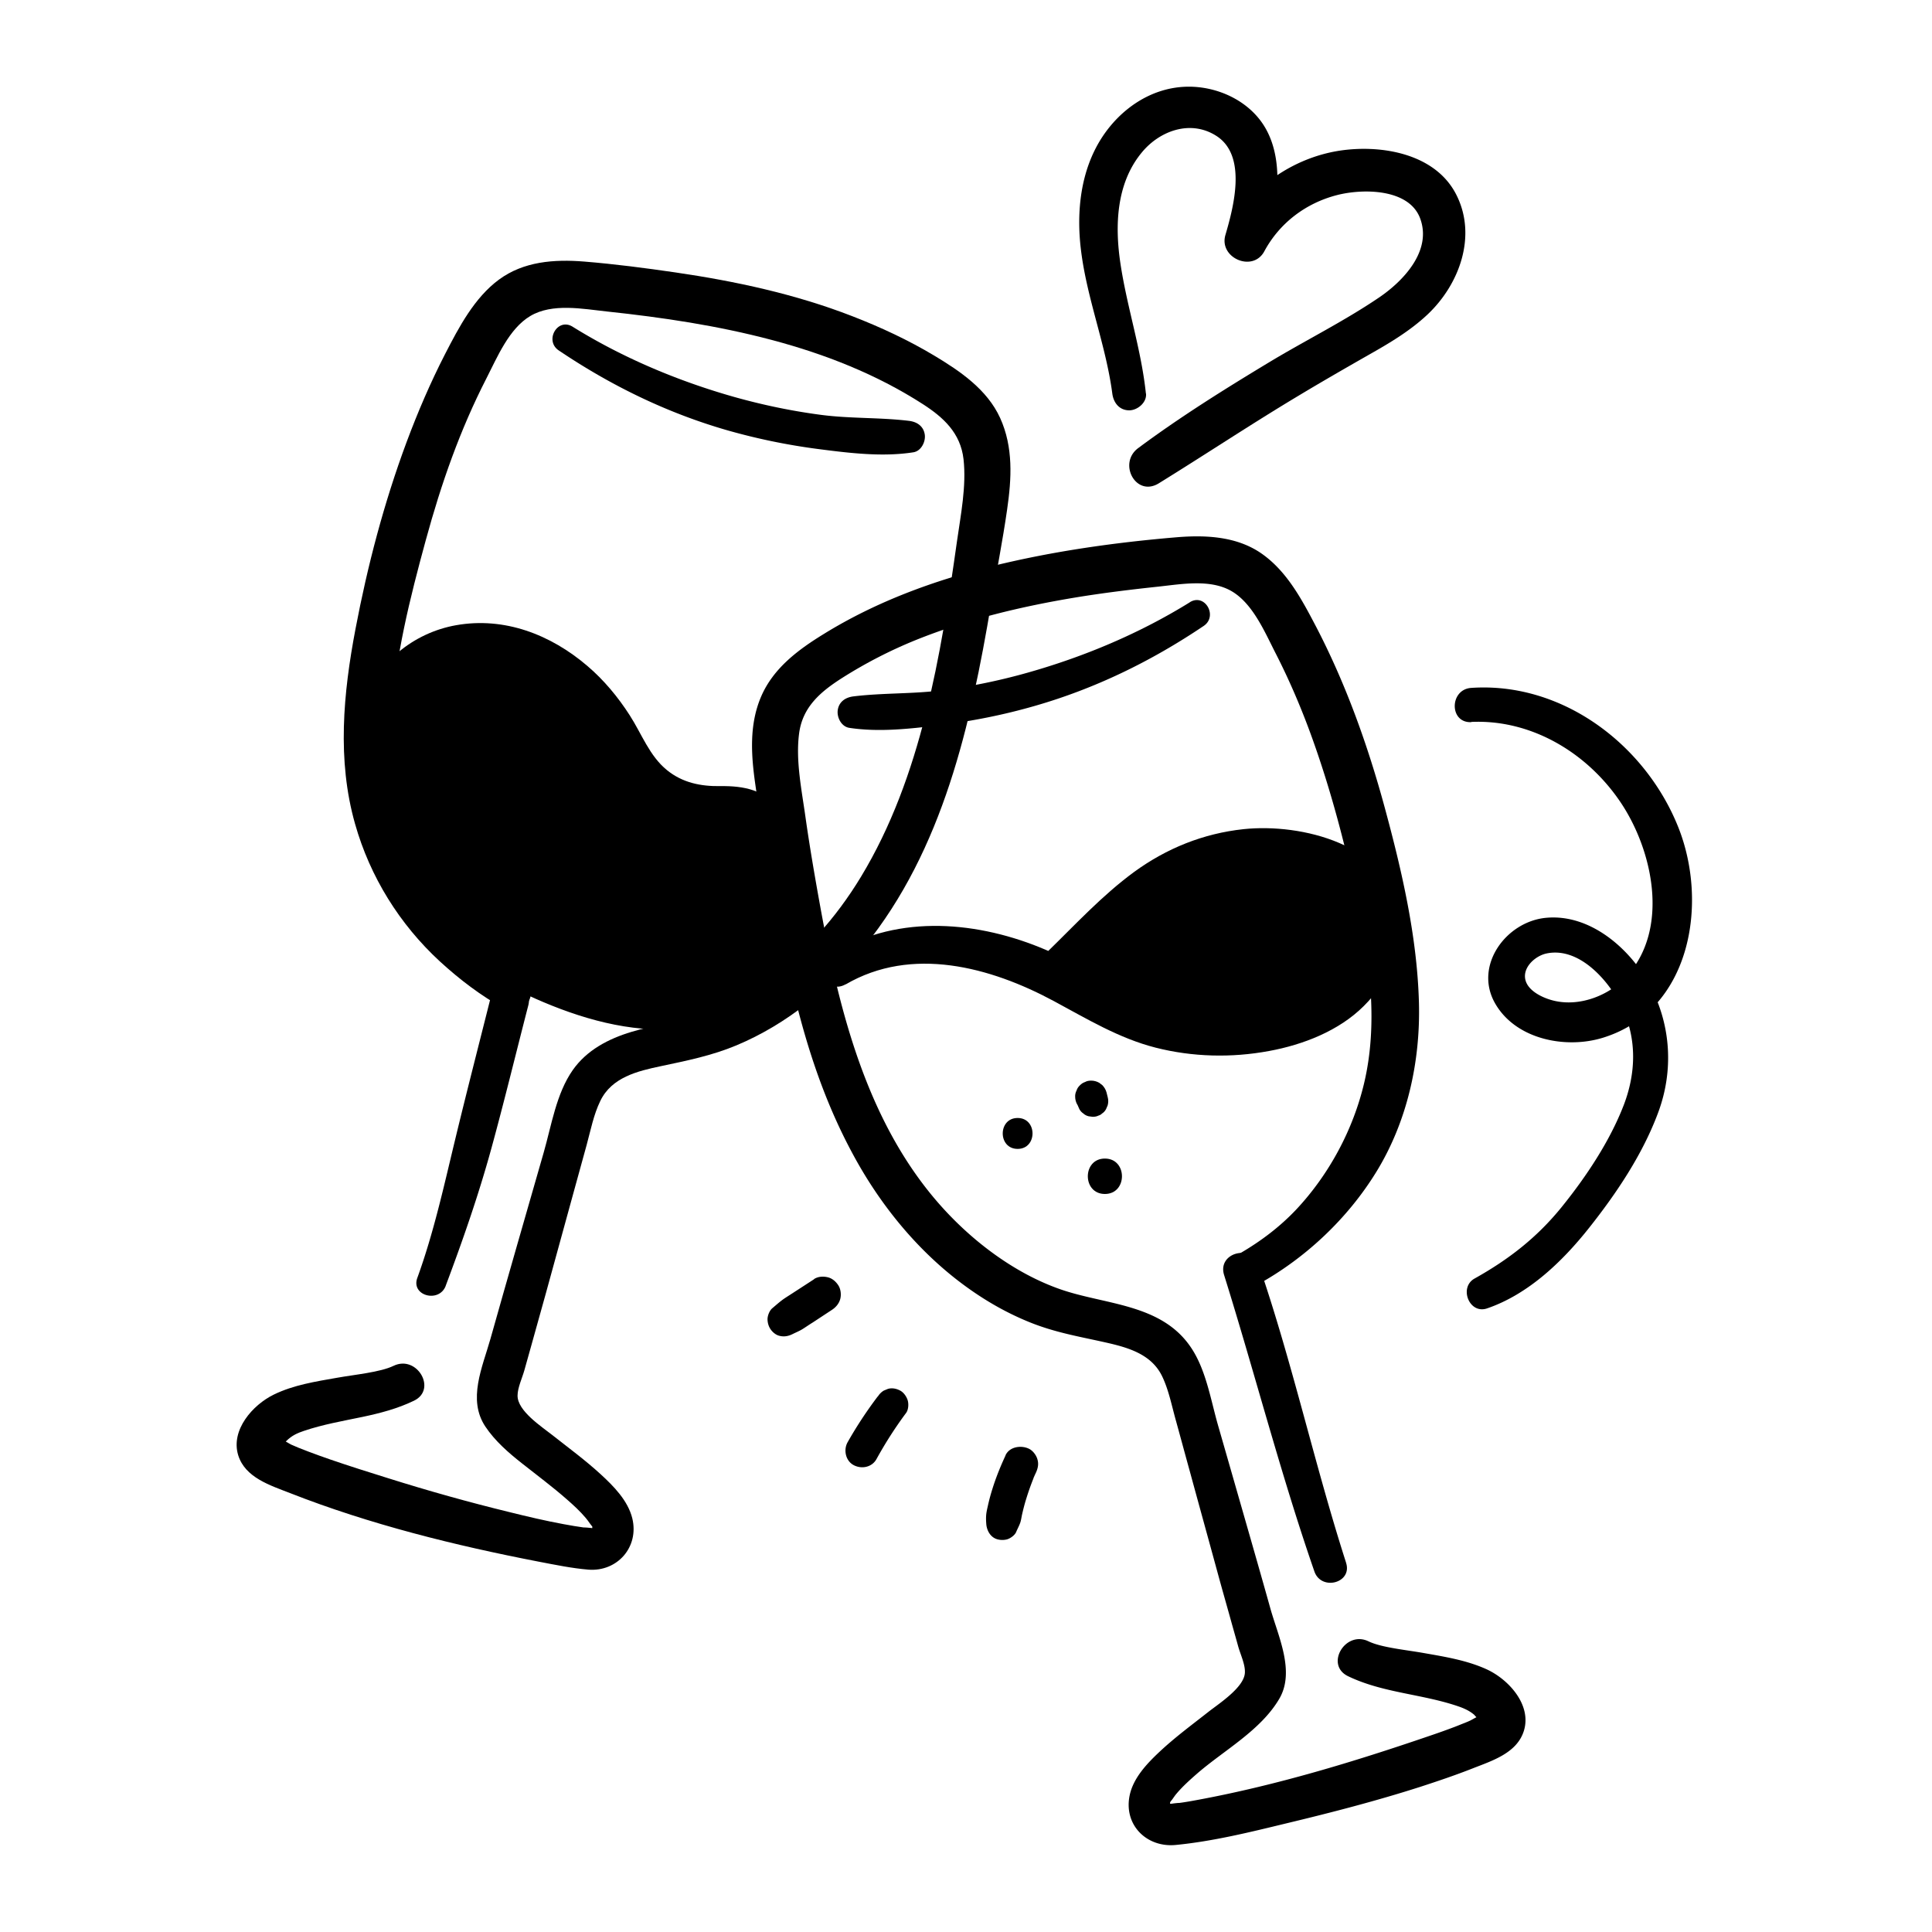 <?xml version="1.0" encoding="UTF-8"?><svg xmlns="http://www.w3.org/2000/svg" viewBox="0 0 180 180"><path d="M48.66 91.11c-4.03-2.35-7.09-5.7-9.26-9.82-2.38-4.53-3.19-9.38-2.91-14.47.31-5.56 1.71-11.11 3.17-16.46s3.2-10.31 5.66-15.11c1.01-1.97 2.1-4.63 4.09-5.81 2.05-1.22 4.89-.66 7.13-.42 5.18.55 10.35 1.32 15.39 2.66 4.93 1.31 9.7 3.18 14 5.94 1.97 1.26 3.56 2.72 3.84 5.16.28 2.5-.26 5.19-.61 7.65-1.5 10.6-3.31 21.95-8.94 31.25-2.31 3.82-5.36 7.3-9.08 9.81-1.83 1.24-3.81 2.31-5.9 3.02s-4.3.99-6.42 1.63-4.15 1.69-5.46 3.56c-1.53 2.18-1.98 5.15-2.7 7.66-1.66 5.79-3.34 11.59-4.97 17.39-.74 2.62-2.15 5.64-.47 8.16.91 1.36 2.17 2.45 3.44 3.45 1.39 1.1 2.82 2.16 4.15 3.33.62.54 1.23 1.1 1.76 1.73.16.19.22.28.39.52.23.33.25.21.25.55 0-.56-.05-.06-.04-.05l-.05.18c.38-.18.42-.26.11-.23-.08-.05-1.12-.11-.79-.07-.65-.09-1.29-.2-1.94-.32-1.68-.31-3.34-.7-4.99-1.11-3.82-.93-7.6-1.99-11.35-3.17-1.79-.56-3.58-1.12-5.35-1.73-.7-.24-1.39-.49-2.08-.75s-1.21-.47-1.6-.65c-.23-.11-.59-.38-.83-.4-.44-.03-.08.39.07.39.04 0 .26-.29.3-.32.52-.52 1.05-.75 1.65-.95 1.77-.6 3.63-.92 5.45-1.3 1.66-.35 3.27-.77 4.8-1.51 2.18-1.05.28-4.3-1.9-3.25-1.24.6-3.63.82-5.25 1.11-1.99.35-4.07.67-5.91 1.57-1.97.96-4.03 3.3-3.32 5.64.64 2.1 3 2.82 4.84 3.54 7.41 2.91 15.37 4.88 23.18 6.39 1.52.29 3.06.61 4.61.74 2.69.21 4.74-2.1 4.09-4.78-.41-1.66-1.74-3-2.96-4.12-1.42-1.3-2.97-2.44-4.48-3.63-1.03-.81-3.27-2.27-3.25-3.69 0-.72.44-1.66.63-2.34.22-.8.45-1.59.67-2.39.45-1.59.89-3.18 1.33-4.77.85-3.11 1.71-6.21 2.56-9.32.42-1.51.83-3.03 1.25-4.54.37-1.36.65-2.82 1.27-4.09 1.06-2.2 3.46-2.78 5.65-3.24 2.41-.51 4.75-.98 7.04-1.94 4.68-1.96 8.73-5.27 11.91-9.2 7.34-9.08 9.91-20.68 11.81-31.94.49-2.92 1.07-5.84 1.49-8.77.42-2.89.59-5.81-.65-8.54-1.21-2.65-3.72-4.36-6.14-5.81s-5-2.65-7.63-3.67c-5.3-2.06-10.88-3.26-16.49-4.08-2.81-.41-5.65-.78-8.48-1.01s-5.65-.01-7.94 1.67-3.74 4.43-5.04 6.96c-1.36 2.65-2.54 5.4-3.58 8.19-2.1 5.64-3.64 11.51-4.76 17.41-1.14 5.99-1.73 12.21-.04 18.16 1.39 4.92 4.15 9.36 7.91 12.82 1.83 1.68 3.82 3.19 6 4.4 1.87 1.04 3.53-1.79 1.68-2.87Z"/><path d="M52.06 32.65c4.87 3.28 10.09 5.83 15.74 7.45 2.78.79 5.61 1.37 8.47 1.74s5.95.75 8.82.3c.73-.11 1.16-.98 1.07-1.64-.11-.79-.72-1.2-1.47-1.29-2.72-.33-5.48-.2-8.21-.56s-5.41-.92-8.05-1.66C63.16 35.5 58 33.33 53.35 30.44c-1.41-.88-2.65 1.3-1.29 2.21m65.17 87c4.44-2.46 8.34-6.14 11-10.47 2.88-4.69 4.11-10.27 3.97-15.73-.16-6.13-1.58-12.28-3.18-18.18-1.59-5.86-3.65-11.62-6.47-17.01-1.29-2.46-2.67-5.04-4.99-6.67s-5.25-1.76-7.98-1.53c-5.7.48-11.43 1.29-16.99 2.65s-10.94 3.34-15.78 6.32c-2.4 1.47-4.74 3.19-5.89 5.85-1.14 2.64-.94 5.49-.54 8.27.86 5.99 1.92 12.04 3.25 17.94s3.06 11.33 5.85 16.48c2.4 4.45 5.64 8.51 9.63 11.63 2.08 1.62 4.28 2.95 6.72 3.95s4.72 1.37 7.16 1.92c2.09.47 4.29 1.08 5.29 3.17.61 1.27.89 2.74 1.27 4.09.44 1.59.87 3.19 1.31 4.78.87 3.19 1.75 6.37 2.62 9.56.39 1.43.8 2.86 1.2 4.3.22.8.45 1.59.67 2.39s.69 1.74.63 2.52c-.1 1.34-2.38 2.82-3.37 3.59-1.55 1.22-3.14 2.39-4.58 3.74-1.16 1.09-2.41 2.4-2.77 4-.62 2.79 1.56 4.95 4.29 4.68 3.48-.34 6.95-1.2 10.33-2.02 4.17-1 8.34-2.08 12.43-3.39 1.66-.54 3.32-1.1 4.94-1.74 1.81-.71 4.1-1.43 4.73-3.5.74-2.43-1.47-4.82-3.53-5.74-1.85-.83-3.87-1.15-5.86-1.5-1.57-.28-3.89-.5-5.09-1.08-2.17-1.05-4.09 2.2-1.9 3.25 3.28 1.58 6.98 1.65 10.39 2.85.44.16.95.38 1.4.78-.13-.11.36.4.39.4.25.06.42-.31.21-.39-.1-.03-.83.4-1.01.49-.38.17-.03.02-.54.23-.29.11-.57.23-.86.34-.81.31-1.63.6-2.46.88-6.98 2.39-14.17 4.57-21.42 5.92-.64.12-1.29.24-1.94.32.36-.05-.5.03-.59.06h-.39c.26.3.35.34.28.14-.07-.16-.05-.35-.06-.04.01-.34.03-.24.25-.55.15-.21.24-.35.39-.52.56-.66 1.22-1.25 1.87-1.82 2.53-2.2 5.96-4.04 7.69-7.01 1.46-2.52-.1-5.77-.82-8.31-.8-2.86-1.62-5.72-2.44-8.58s-1.64-5.72-2.46-8.57c-.7-2.44-1.14-5.32-2.64-7.42-2.78-3.92-7.92-3.81-12.05-5.25s-8.02-4.32-11.03-7.66c-6.88-7.64-9.52-18.02-11.32-27.89-.51-2.81-1-5.64-1.4-8.47-.35-2.5-.92-5.24-.59-7.76.32-2.48 2.01-3.9 4-5.17a43 43 0 0 1 6.9-3.55c4.8-1.93 9.86-3.13 14.95-3.97 2.51-.41 5.04-.72 7.57-.99 2.18-.23 4.91-.75 6.91.44 1.98 1.18 3.08 3.85 4.09 5.81 1.25 2.45 2.33 4.97 3.27 7.55 1.87 5.14 3.25 10.46 4.37 15.81 1.13 5.43 1.88 11.18.58 16.65-1.02 4.31-3.23 8.44-6.25 11.69-1.55 1.66-3.35 3.02-5.31 4.16-1.85 1.08-.2 3.91 1.68 2.87Z"/><path d="M110.86 56.11c-4.66 2.89-9.81 5.06-15.08 6.55-2.57.73-5.19 1.27-7.84 1.63-2.8.38-5.63.25-8.42.59-.75.09-1.36.5-1.47 1.29-.09.66.33 1.52 1.07 1.64 2.8.43 5.8.08 8.6-.27 2.94-.37 5.84-.95 8.68-1.77 5.65-1.62 10.87-4.17 15.74-7.45 1.36-.91.12-3.09-1.29-2.21Zm-69.33 63.67c1.58-4.21 3.05-8.42 4.24-12.75s2.3-8.91 3.45-13.36c.57-2.23-2.89-3.19-3.45-.95-1.12 4.46-2.27 8.92-3.35 13.39-1.05 4.34-2.01 8.75-3.54 12.95-.61 1.67 2.04 2.37 2.65.73Zm83.88 25.81c-2.94-9.15-4.99-18.59-8.11-27.69-.7-2.04-3.91-1.19-3.25.9 2.87 9.18 5.26 18.52 8.41 27.61.64 1.84 3.56 1.08 2.95-.81ZM106.76 36.66c-.43-4.11-1.76-8.03-2.37-12.1-.53-3.52-.4-7.44 1.96-10.32 1.68-2.07 4.59-3.12 6.99-1.57 2.85 1.84 1.61 6.56.83 9.22-.63 2.13 2.54 3.52 3.62 1.53 1.42-2.64 3.86-4.49 6.76-5.24 2.38-.62 6.74-.64 7.77 2.19 1.1 3.01-1.58 5.82-3.84 7.35-3.27 2.22-6.87 4-10.25 6.04-4.16 2.51-8.29 5.09-12.19 7.99-1.91 1.42-.21 4.59 1.92 3.28 4.34-2.68 8.58-5.5 12.95-8.12 2.16-1.3 4.35-2.56 6.54-3.81 1.95-1.1 3.9-2.25 5.54-3.79 2.98-2.8 4.65-7.34 2.68-11.19-1.95-3.82-6.96-4.66-10.81-4.09-4.39.66-8.41 3.45-10.49 7.38l3.62 1.53c.96-3.34 1.74-7.73-.05-10.93-1.45-2.6-4.53-4.02-7.44-3.93-3.27.1-6.12 2.07-7.86 4.77-1.96 3.05-2.36 6.82-1.94 10.35.54 4.58 2.33 8.9 2.93 13.46.11.85.64 1.56 1.57 1.57.78 0 1.66-.73 1.57-1.57Zm-30.91 82.52-1.85 1.2c-.3.2-.61.39-.91.59-.4.27-.76.6-1.13.91-.28.23-.47.74-.45 1.09s.12.66.33.94c.2.26.48.48.8.55.42.1.8.03 1.19-.16.32-.16.67-.3.97-.49s.6-.4.91-.59l1.81-1.19c.36-.24.64-.57.76-.99.11-.4.06-.92-.17-1.28s-.57-.66-.99-.76-.9-.08-1.28.17Zm5.93 10.92a38 38 0 0 0-2.81 4.27c-.4.71-.19 1.73.56 2.13s1.71.2 2.13-.56c.82-1.49 1.74-2.93 2.76-4.3.22-.3.25-.83.15-1.17s-.37-.74-.7-.91c-.35-.19-.78-.28-1.17-.15l-.36.15c-.23.14-.41.32-.55.55Zm11.9 5.51c-.47 1.01-.89 2.05-1.22 3.11-.15.47-.28.95-.39 1.43-.05.23-.11.47-.15.7-.07.4-.06.74-.03 1.14.05.64.42 1.29 1.1 1.44.26.06.53.06.79 0 .31-.07.76-.38.89-.69s.3-.61.4-.92c.07-.23.1-.47.15-.7.11-.48.23-.96.38-1.44a24 24 0 0 1 .72-2.03c.05-.11.03-.06-.07.15.03-.06.05-.13.08-.19.06-.13.11-.25.17-.37.19-.41.29-.81.16-1.26-.1-.38-.4-.79-.75-.98-.72-.38-1.85-.24-2.23.59Zm43.4-68.35c5.6-.25 10.78 2.87 13.88 7.45 3.03 4.48 4.61 11.77.62 16.22-1.61 1.79-4.3 2.85-6.69 2.33-1.03-.22-2.64-.92-2.8-2.12-.15-1.12 1.02-2.11 2.01-2.31 3.1-.64 5.9 2.66 7.06 5.13 1.36 2.89 1.25 6.06.12 9-1.3 3.37-3.5 6.67-5.76 9.47-2.3 2.85-4.95 4.91-8.14 6.69-1.48.83-.49 3.35 1.17 2.78 3.85-1.32 7.02-4.37 9.5-7.5 2.57-3.24 5.01-6.88 6.45-10.78 1.42-3.84 1.19-8.02-.7-11.66-1.81-3.48-5.58-6.84-9.75-6.45-3.72.34-6.77 4.46-4.75 7.98 1.92 3.35 6.56 4.26 10.02 3.2 8.22-2.52 9.88-12.54 7.03-19.65-3.08-7.68-10.8-13.53-19.28-12.95-2.03.14-2.06 3.28 0 3.19ZM35.23 66.03c1.48-4.45 6.82-6.84 11.43-5.97s8.39 4.37 10.73 8.43c.71 1.24 1.32 2.55 2.23 3.66 1.58 1.94 4.05 3.14 6.56 3.18 1.46.02 3.13-.26 4.21.72.51.47.78 1.14 1.01 1.8 1.07 3.13 1.51 6.47 1.31 9.77-.04.67-.11 1.35-.4 1.95-.34.7-.94 1.23-1.57 1.68-2.7 1.94-6.13 2.7-9.45 2.57s-6.56-1.12-9.63-2.39c-1.54-.64-3.06-1.36-4.48-2.24-7.96-4.89-12.41-14.92-10.69-24.1"/><path d="M36.66 66.43c1.07-2.67 3.83-4.19 6.56-4.6 3-.45 5.99.74 8.27 2.65 1.29 1.08 2.4 2.36 3.34 3.75 1 1.49 1.7 3.17 2.76 4.62 2.15 2.96 5.5 4.6 9.15 4.54.61-.01 1.45-.18 2.03.07s.69 1.02.86 1.58c.57 1.84.94 3.73 1.05 5.65.09 1.57.44 3.75-.95 4.83s-3.14 1.67-4.84 1.99c-3.71.69-7.49-.28-10.96-1.55s-6.51-2.85-9.06-5.33c-4.93-4.79-7.53-12.2-6.6-19.05.14-1-.24-1.98-1.3-2.29-.93-.27-2.07.32-2.29 1.3-1.71 7.74.6 15.68 5.73 21.67 2.77 3.25 6.33 5.47 10.23 7.11 4.27 1.8 8.89 2.99 13.56 2.4 3.84-.49 9.62-2.41 10.4-6.82.41-2.31.21-4.75-.12-7.06-.3-2.08-.72-4.56-1.87-6.36-1.23-1.95-3.34-2.32-5.49-2.29-1.82.03-3.53-.31-4.98-1.49-1.63-1.32-2.36-3.39-3.47-5.11-1.09-1.7-2.41-3.29-3.95-4.6-3.42-2.92-7.72-4.59-12.23-3.79-3.96.7-7.46 3.52-8.68 7.38-.59 1.85 2.16 2.51 2.85.79Zm42.12 25.29c6.17-3.61 13.49-1.63 19.39 1.54 3.09 1.66 6.08 3.48 9.51 4.35s7.05.96 10.55.31c3.17-.58 6.52-1.88 8.83-4.19s4.03-5.53 3.45-8.73c-1.14-6.32-9.25-8.32-14.65-7.75-3.74.4-7.17 1.78-10.2 3.99-2.97 2.18-5.44 4.87-8.07 7.43-1.73 1.69.86 4.24 2.64 2.64 4.07-3.67 8.04-8.16 13.53-9.59 2.85-.74 6.03-.77 8.81.31 1.69.65 3.79 2.01 3.97 3.99.22 2.43-2.17 4.92-4.11 6-2.47 1.37-5.48 1.96-8.28 2.03-3.04.08-5.99-.55-8.78-1.74s-5.58-2.87-8.5-4.05c-6.29-2.54-13.74-3.05-19.62.81-1.63 1.07-.17 3.63 1.54 2.63Zm16.03 15.32c1.85 0 1.85-2.88 0-2.88s-1.85 2.88 0 2.88m5.57-4.12.18.41c.09.17.21.3.37.41.14.13.3.21.49.26l.38.05c.2 0 .38-.03.56-.12.12-.03.23-.1.32-.19.16-.1.28-.24.37-.41l.15-.35c.07-.26.07-.51 0-.77l-.11-.44c-.07-.25-.2-.47-.38-.66l-.3-.23c-.23-.13-.48-.2-.75-.2-.2 0-.4.03-.57.13-.18.06-.34.16-.48.31-.14.13-.25.29-.31.48-.09.18-.14.37-.13.57 0 .27.07.52.2.75Zm2.56 8.32c2.12 0 2.12-3.3 0-3.3s-2.12 3.3 0 3.3"/><path d="M100.69 91.4c5.7 3.83 13.26 4.76 19.72 2.42 1.9-.69 3.75-1.68 5.02-3.25s1.85-3.81 1.07-5.67c-.62-1.48-2.02-2.54-3.54-3.03s-3.17-.48-4.76-.28c-3.71.47-7.28 1.96-10.21 4.27-1.9 1.49-3.56 3.33-5.72 4.41"/><path d="M100.02 92.54c3.59 2.61 7.81 4.1 12.25 4.27s9.13-.74 12.61-3.3 5.29-7.57 2.16-11.17-8.68-3.13-12.81-1.88c-2.4.73-4.72 1.84-6.75 3.33s-4.03 3.34-6.18 4.85c-.77.55-1.15 1.44-.77 2.35.34.8 1.34 1.42 2.22 1.09 3.52-1.32 5.86-4.68 9.15-6.47 2.91-1.58 7.02-2.92 10.32-1.97 1.37.4 2.63 1.39 2.76 2.89.14 1.67-.96 3.18-2.25 4.11-2.75 2.01-6.54 2.72-9.88 2.72-4.01 0-8.07-1.06-11.53-3.11-1.49-.88-2.68 1.3-1.33 2.28Z"/></svg>